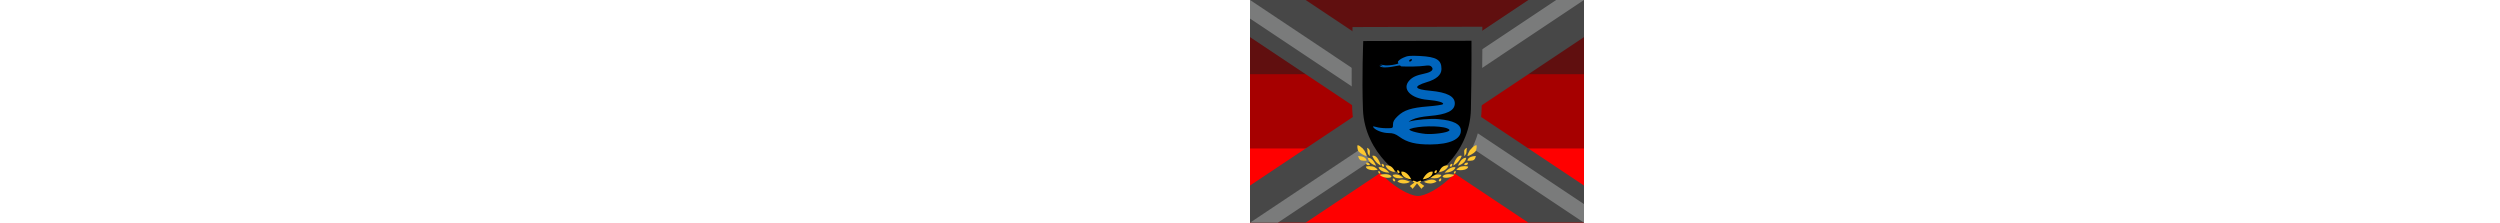 <svg id="flag" xmlns="http://www.w3.org/2000/svg" style="height: 222.667px;"><rect width="334" height="222.667" x="0" y="0" fill="rgb(96, 15, 15)"></rect><rect width="334" height="148.445" x="0" y="74.222" fill="rgb(166, 0, 0)"></rect><rect width="334" height="74.222" x="0" y="148.445" fill="rgb(255, 0, 0)"></rect><polygon points="55.667,0 0,0 0,37.111 278.333,222.667 334,222.667 334,185.556 55.667,0" fill="rgb(71, 71, 71)"></polygon><polygon points="278.333,0 334,0 334,37.111 55.667,222.667 0,222.667 0,185.556 278.333,0" fill="rgb(71, 71, 71)"></polygon><polygon points="0,0 167,111.334 139.167,111.334 0,18.556" fill="rgb(122, 123, 123)"></polygon><polygon points="167,111.334 167,92.778 306.167,0 334,0" fill="rgb(122, 123, 123)"></polygon><polygon points="167,111.334 167,129.889 27.833,222.667 0,222.667" fill="rgb(122, 123, 123)"></polygon><polygon points="167,111.334 194.833,111.334 334,204.111 334,222.667" fill="rgb(122, 123, 123)"></polygon><g transform="translate(167,111.334) rotate(0) scale(0.645)"><path d="m -99.913,-130.655 201.181,-0.547 c 0,0 0.411,60.801 -1.064,127.243 C 98.28,82.686 23.081,132.479 0.677,131.198 -25.446,129.725 -97.373,77.864 -100.427,-2.987 -102.678,-62.584 -99.913,-130.655 -99.913,-130.655 z" fill="rgb(71, 71, 71)"></path></g><g transform="translate(167,111.334) rotate(0) scale(0.538)"><path d="m -99.913,-130.655 201.181,-0.547 c 0,0 0.411,60.801 -1.064,127.243 C 98.28,82.686 23.081,132.479 0.677,131.198 -25.446,129.725 -97.373,77.864 -100.427,-2.987 -102.678,-62.584 -99.913,-130.655 -99.913,-130.655 z" fill="rgb(0, 0, 0)"></path></g><g transform="translate(167,100.2) rotate(0) scale(0.527)"><path d="m -26.467,-80.459 c -5.52,2.53 -9.89,6.21 -9.89,8.05 0,2.07 3.22,2.07 -0.92,3.45 -3.91,1.38 -14.49,3.22 -21.85,2.99 -2.53,0 -8.51,-1.61 -10.12,-1.61 -1.84,0.23 7.82,4.14 4.14,3.22 -5.06,-1.38 -8.05,-1.84 -4.14,0.69 2.99,1.84 9.66,1.84 19.09,0.69 3.68,-0.46 13.34,-2.53 16.79,-2.99 2.3,-0.23 2.3,1.84 3.68,1.84 12.42,0.69 34.5,0.23 44.16,-1.15 8.05,-1.15 11.04,-0.69 13.34,2.07 4.6,5.29 -0.23,9.89 -13.34,12.65 -16.1,3.45 -22.77,6.44 -28.98,13.11 -14.95,16.1 2.53,34.27 35.19,36.8 19.09,1.61 31.51,5.29 28.52,8.28 -1.15,1.15 -13.8,2.99 -28.29,4.14 -31.51,2.53 -45.54,6.9 -57.5,18.4 -6.67,6.44 -8.97,10.35 -8.97,15.64 0,7.36 0,7.36 -12.19,7.36 -6.44,0 -15.41,-0.92 -19.55,-2.3 -6.44,-1.61 -7.36,-1.61 -5.06,1.15 4.6,5.52 17.71,10.35 28.52,10.35 8.28,0 12.88,1.61 20.24,6.9 14.72,10.81 31.51,14.95 59.34,14.72 36.57,-0.23 57.5,-9.89 57.5,-26.22 0,-12.19 -13.8,-19.32 -42.55,-21.85 -14.49,-1.38 -43.01,0.92 -55.43,4.6 -2.3,0.69 0.23,-0.92 5.75,-3.68 6.67,-3.22 17.71,-5.52 32.66,-6.9 33.12,-2.76 48.07,-10.12 48.07,-23.92 0,-13.34 -14.72,-20.93 -46.23,-23.92 -31.05,-2.76 -33.35,-8.28 -7.13,-16.33 18.63,-5.52 28.06,-13.8 28.06,-25.07 0,-17.25 -9.43,-23 -40.94,-24.61 -19.09,-0.92 -23.69,-0.46 -31.97,3.45 z m 16.56,4.83 c -0.69,1.15 -2.53,2.3 -3.68,2.3 -1.38,0 -1.61,-1.15 -0.92,-2.3 0.69,-1.38 2.53,-2.3 3.68,-2.3 1.38,0 1.61,0.92 0.92,2.3 z m 66.47,128.8 c 4.37,1.61 5.98,3.22 4.6,4.6 -3.91,3.91 -29.21,7.36 -44.62,6.21 -17.02,-1.61 -35.42,-7.13 -29.9,-9.43 15.41,-5.98 55.89,-6.67 69.92,-1.38 z" fill="rgb(0, 101, 189)"></path></g><g transform="translate(167,167) rotate(0) scale(0.328)"><path d="M -180.281 -66.25 C -180.746 -66.25 -181.182 -66.168 -181.594 -66.031 C -181.628 -65.722 -181.955 -62.614 -181.688 -58.875 C -181.31 -53.606 -180.011 -49.668 -177.812 -47.156 C -175.401 -44.401 -171.269 -41.289 -166.188 -38.375 C -161.611 -35.751 -157.45 -33.924 -155.094 -33.531 C -155.021 -33.52 -154.948 -33.533 -154.875 -33.531 C -154.715 -33.531 -154.577 -33.565 -154.438 -33.625 C -154.287 -33.697 -154.112 -33.867 -154.031 -34.062 C -153.837 -34.533 -153.884 -35.053 -154.031 -35.844 C -154.288 -37.233 -154.939 -39.062 -156.062 -41.594 C -157.833 -45.581 -160.11 -49.681 -160.375 -50.156 L -160.406 -50.188 C -160.437 -50.227 -163.582 -54.199 -167.594 -58.156 C -169.919 -60.449 -172.113 -62.322 -174.094 -63.688 C -176.636 -65.439 -178.517 -66.221 -180.281 -66.25 z M 180.281 -66.25 C 178.622 -66.222 176.663 -65.415 174.156 -63.688 C 172.176 -62.322 170.013 -60.45 167.688 -58.156 C 163.677 -54.199 160.5 -50.227 160.469 -50.188 L 160.438 -50.156 C 160.213 -49.753 157.913 -45.622 156.125 -41.594 C 155.002 -39.066 154.383 -37.235 154.125 -35.844 C 153.978 -35.053 153.932 -34.533 154.125 -34.062 C 154.206 -33.867 154.35 -33.697 154.5 -33.625 C 154.628 -33.563 154.774 -33.531 154.938 -33.531 L 155.188 -33.531 C 157.543 -33.923 161.673 -35.751 166.25 -38.375 C 171.332 -41.289 175.464 -44.401 177.875 -47.156 C 180.073 -49.668 181.373 -53.606 181.75 -58.875 C 182.03 -62.797 181.656 -66.031 181.656 -66.031 L 181.656 -66.062 C 181.261 -66.194 180.827 -66.25 180.281 -66.25 z M -152.094 -58.5 C -152.064 -58.283 -151.702 -55.735 -151.344 -52.75 C -151.061 -50.397 -150.594 -46.141 -150.594 -44.125 C -150.594 -42.037 -149.136 -39.476 -147.562 -37.031 C -146.065 -34.701 -144.549 -32.834 -144.531 -32.812 C -144.524 -32.888 -143.781 -40.417 -143.781 -47.906 C -143.781 -55.383 -151.757 -58.377 -152.094 -58.5 z M 152.156 -58.5 C 151.817 -58.377 143.844 -55.383 143.844 -47.906 C 143.844 -40.422 144.586 -32.885 144.594 -32.812 C 144.608 -32.831 146.126 -34.702 147.625 -37.031 C 149.198 -39.475 150.656 -42.036 150.656 -44.125 C 150.656 -46.148 151.124 -50.399 151.406 -52.75 C 151.77 -55.774 152.135 -58.348 152.156 -58.5 z M -133.594 -34.562 C -135.338 -34.453 -136.466 -33.845 -136.469 -33.844 C -131.499 -21.974 -124.632 -14.623 -119.75 -10.531 C -114.51 -6.14 -110.318 -4.452 -110.281 -4.438 L -110.25 -4.438 C -113.804 -15.748 -117.98 -24.047 -122.656 -29.094 C -126.727 -33.487 -130.401 -34.495 -132.812 -34.562 C -132.97 -34.566 -133.131 -34.562 -133.281 -34.562 C -133.384 -34.562 -133.493 -34.569 -133.594 -34.562 z M 132.844 -34.562 C 130.48 -34.496 126.82 -33.487 122.75 -29.094 C 118.074 -24.047 113.893 -15.764 110.344 -4.469 L 110.344 -4.406 L 110.375 -4.438 C 110.416 -4.455 114.605 -6.109 119.844 -10.5 C 124.727 -14.591 131.589 -21.974 136.562 -33.844 C 136.458 -33.899 135.326 -34.459 133.656 -34.562 C 133.556 -34.569 133.479 -34.562 133.375 -34.562 C 133.224 -34.562 133.05 -34.569 132.844 -34.562 z M -179.312 -33.562 C -179.309 -33.532 -178.899 -30.497 -177.5 -27.312 C -176.215 -24.389 -173.794 -20.718 -169.5 -19.938 C -165.17 -19.151 -161.036 -19 -158.344 -19 C -155.513 -19.001 -153.645 -19.188 -153.625 -19.188 C -153.634 -19.404 -153.794 -22.804 -156.812 -26.094 C -159.736 -29.28 -165.999 -33.172 -179.281 -33.562 L -179.312 -33.562 z M 179.375 -33.562 C 166.091 -33.172 159.829 -29.281 156.906 -26.094 C 153.804 -22.711 153.689 -19.209 153.688 -19.188 C 153.706 -19.186 155.587 -19 158.438 -19 C 161.137 -19 165.232 -19.168 169.562 -19.938 C 173.857 -20.718 176.308 -24.387 177.594 -27.312 C 178.993 -30.497 179.373 -33.517 179.375 -33.531 L 179.375 -33.562 z M -148.531 -28.125 C -149.293 -28.096 -149.811 -27.969 -149.812 -27.969 L -149.844 -27.969 C -149.017 -18.589 -142.232 -12.538 -136.688 -9.125 C -130.697 -5.436 -124.814 -3.929 -124.719 -3.906 C -129.029 -13.636 -133.843 -20.551 -139.062 -24.531 C -143.163 -27.649 -146.563 -28.125 -148.219 -28.125 C -148.336 -28.125 -148.426 -28.129 -148.531 -28.125 z M 147.906 -28.125 C 145.953 -28.043 142.848 -27.34 139.156 -24.531 C 133.939 -20.563 129.086 -13.635 124.781 -3.906 C 124.911 -3.936 130.77 -5.455 136.75 -9.125 C 142.294 -12.537 149.079 -18.57 149.906 -27.938 L 149.906 -27.969 C 149.886 -27.975 149.38 -28.096 148.625 -28.125 C 148.502 -28.129 148.386 -28.125 148.25 -28.125 C 148.139 -28.125 148.028 -28.13 147.906 -28.125 z M -152.781 -13.312 C -153.574 -13.302 -154.407 -13.195 -155.188 -13 L -155.188 -12.969 C -155.19 -12.951 -155.423 -11.099 -154.625 -9.25 C -154.139 -8.125 -152.508 -5.531 -147.688 -5.531 C -145.857 -5.531 -144.676 -5.94 -144.156 -6.75 C -143.509 -7.777 -144.276 -9.09 -144.531 -9.469 C -145.817 -11.381 -148.826 -13.312 -152.625 -13.312 L -152.781 -13.312 z M 152.688 -13.312 C 148.888 -13.312 145.911 -11.381 144.625 -9.469 C 144.369 -9.09 143.573 -7.776 144.219 -6.75 C 144.729 -5.94 145.919 -5.531 147.75 -5.531 C 152.57 -5.531 154.229 -8.13 154.719 -9.25 C 155.521 -11.107 155.254 -12.943 155.25 -12.969 L 155.25 -13 C 154.478 -13.193 153.67 -13.3 152.875 -13.312 L 152.688 -13.312 z M -106 -9.625 C -106.5 -9.613 -107.037 -9.502 -107.562 -9.281 C -107.576 -9.098 -107.725 -7.109 -107.219 -5.094 C -106.903 -3.829 -106.42 -2.878 -105.781 -2.188 C -105.004 -1.347 -103.894 -0.875 -102.625 -0.875 C -101.535 -0.875 -100.623 -1.41 -100.312 -2.25 C -100.005 -3.076 -100.063 -4.093 -100.531 -5.281 C -101.382 -7.44 -103.369 -9.625 -105.875 -9.625 L -106 -9.625 z M 105.625 -9.625 C 103.282 -9.436 101.423 -7.305 100.625 -5.281 C 100.156 -4.094 100.067 -3.076 100.375 -2.25 C 100.686 -1.412 101.594 -0.875 102.688 -0.875 C 103.957 -0.875 105.095 -1.337 105.875 -2.188 C 106.514 -2.878 106.964 -3.828 107.281 -5.094 C 107.809 -7.197 107.625 -9.274 107.625 -9.281 C 107.108 -9.5 106.567 -9.613 106.062 -9.625 L 105.75 -9.625 C 105.703 -9.625 105.67 -9.629 105.625 -9.625 z M -91.938 -4.906 C -94.267 -4.847 -95.821 -4.444 -95.844 -4.438 C -95.791 -4.245 -94.596 -0.113 -90.625 4.312 C -86.837 8.534 -79.661 13.947 -67 15.875 C -72.921 -1.887 -84.507 -4.767 -90.875 -4.906 C -91.063 -4.911 -91.225 -4.906 -91.406 -4.906 C -91.585 -4.906 -91.769 -4.911 -91.938 -4.906 z M 90.938 -4.906 C 84.57 -4.767 73.016 -1.893 67.094 15.875 C 79.734 13.951 86.922 8.529 90.719 4.312 C 94.766 -0.197 95.896 -4.402 95.906 -4.438 C 95.891 -4.442 94.36 -4.847 92.031 -4.906 C 91.86 -4.911 91.68 -4.906 91.5 -4.906 C 91.319 -4.906 91.126 -4.911 90.938 -4.906 z M -145.219 -2.594 C -151.283 -2.501 -155.671 -1.254 -155.688 -1.25 L -155.719 -1.25 C -155.728 -1.176 -155.773 -0.744 -155.688 -0.188 C -155.6 0.395 -155.348 1.304 -154.656 2.344 C -153.438 4.176 -150.598 6.717 -143.969 8.375 C -140.181 9.322 -136.149 9.812 -132 9.812 C -124.96 9.812 -119.966 8.385 -119.906 8.375 L -119.875 8.375 C -119.928 8.295 -125.401 0.357 -135.938 -1.75 C -138.694 -2.301 -141.573 -2.594 -144.5 -2.594 C -144.745 -2.594 -144.98 -2.598 -145.219 -2.594 z M 144.594 -2.594 C 141.668 -2.594 138.786 -2.301 136.031 -1.75 C 125.495 0.357 120.014 8.309 119.969 8.375 C 120.019 8.39 125.05 9.812 132.094 9.812 C 136.244 9.812 140.292 9.325 144.062 8.375 C 150.69 6.718 153.531 4.176 154.75 2.344 C 155.441 1.304 155.692 0.394 155.781 -0.188 C 155.868 -0.764 155.81 -1.219 155.812 -1.219 L 155.781 -1.25 C 155.737 -1.263 151.376 -2.501 145.312 -2.594 C 145.073 -2.598 144.838 -2.594 144.594 -2.594 z M -113.312 0.312 C -115.709 0.359 -117.216 0.906 -117.219 0.906 C -117.177 1.095 -116.941 2.07 -116.312 3.344 C -115.647 4.693 -114.391 6.723 -112.094 8.781 C -108.014 12.437 -99.831 16.915 -84.094 17.469 C -96.835 2.545 -107.662 0.312 -112.969 0.312 L -113.312 0.312 z M 112.281 0.312 C 107.084 0.503 96.547 2.99 84.188 17.469 C 99.902 16.911 108.078 12.435 112.156 8.781 C 114.454 6.723 115.74 4.693 116.406 3.344 C 117.095 1.946 117.311 0.906 117.312 0.906 C 117.165 0.854 115.696 0.358 113.375 0.312 C 113.177 0.309 112.962 0.312 112.75 0.312 C 112.6 0.312 112.436 0.307 112.281 0.312 z M -58.969 9.875 C -59.469 9.887 -60.005 9.998 -60.531 10.219 C -60.545 10.411 -60.691 12.419 -60.188 14.438 C -59.88 15.669 -59.399 16.607 -58.75 17.312 C -57.959 18.172 -56.847 18.656 -55.594 18.656 C -54.504 18.656 -53.55 18.101 -53.25 17.281 C -52.95 16.473 -53.05 15.446 -53.531 14.219 C -54.379 12.06 -56.333 9.875 -58.844 9.875 L -58.969 9.875 z M 58.594 9.875 C 56.248 10.063 54.39 12.196 53.594 14.219 C 53.113 15.446 53.013 16.472 53.312 17.281 C 53.618 18.106 54.559 18.656 55.656 18.656 C 56.906 18.656 58.054 18.172 58.844 17.312 C 59.493 16.607 59.941 15.668 60.25 14.438 C 60.778 12.325 60.594 10.224 60.594 10.219 C 60.075 10 59.535 9.887 59.031 9.875 L 58.719 9.875 C 58.672 9.875 58.639 9.871 58.594 9.875 z M -116.781 12.312 C -117.227 12.323 -117.636 12.422 -118 12.594 L -118 12.625 C -118.001 12.643 -118.106 14.433 -117.688 16.281 C -117.438 17.387 -117.1 18.198 -116.594 18.812 C -115.982 19.553 -115.088 19.969 -114.125 19.969 C -113.205 19.969 -112.513 19.34 -112.312 18.75 C -112.069 18.007 -112.135 17.155 -112.5 16.125 C -112.855 15.125 -113.454 14.174 -114.188 13.469 C -114.737 12.941 -115.624 12.312 -116.781 12.312 z M 116.375 12.312 C 115.472 12.44 114.731 13.006 114.25 13.469 C 113.516 14.175 112.918 15.125 112.562 16.125 C 112.197 17.155 112.162 18.007 112.406 18.75 C 112.604 19.356 113.269 19.969 114.188 19.969 C 115.147 19.969 116.078 19.543 116.688 18.812 C 117.192 18.198 117.531 17.387 117.781 16.281 C 118.192 14.466 118.07 12.693 118.062 12.594 C 117.703 12.423 117.306 12.326 116.781 12.312 C 116.646 12.312 116.504 12.294 116.375 12.312 z M -45.094 13.938 C -46.691 13.945 -47.745 14.25 -47.75 14.25 C -47.757 14.298 -48.448 19.07 -45.125 24.219 C -42.009 29.047 -34.64 35.302 -17.281 37.781 C -28.649 16.262 -40.476 13.938 -45.094 13.938 z M 45.094 13.938 C 40.543 13.938 28.715 16.257 17.344 37.781 L 17.375 37.781 C 34.734 35.302 42.072 29.047 45.188 24.219 C 48.511 19.07 47.844 14.287 47.844 14.281 L 47.812 14.25 C 47.629 14.202 46.628 13.944 45.094 13.938 z M -97.031 21.781 C -97.527 21.781 -98.012 21.8 -98.5 21.812 C -106.681 22.012 -113.961 23.857 -114.031 23.875 C -107.331 30.574 -96.601 32.969 -88.781 32.969 L -88.781 33 L -88.156 32.969 C -83.903 32.901 -80.902 32.24 -79.219 30.969 C -78.423 30.369 -78.022 29.558 -78.156 28.812 C -78.316 27.919 -79.039 27.01 -80.344 26.031 C -84.082 23.228 -89.699 21.781 -97.031 21.781 z M 96.125 21.812 C 89.272 21.93 84.001 23.358 80.438 26.031 C 79.132 27.009 78.411 27.919 78.25 28.812 C 78.116 29.558 78.517 30.368 79.312 30.969 C 80.995 32.24 83.998 32.902 88.25 32.969 L 88.844 32.969 C 96.664 32.969 107.403 30.597 114.094 23.906 L 114.094 23.875 C 114.022 23.857 106.775 22.011 98.594 21.812 C 98.221 21.803 97.819 21.812 97.438 21.812 C 96.996 21.812 96.564 21.805 96.125 21.812 z M -65 22.719 C -65.405 22.72 -65.773 22.732 -66.156 22.75 C -70.689 22.962 -73.742 24.316 -73.938 24.406 C -73.921 24.573 -73.814 25.424 -73.344 26.438 C -72.842 27.52 -71.794 29.113 -69.656 30.562 C -65.936 33.087 -60.291 34.343 -52.875 34.344 C -49.425 34.344 -45.544 34.05 -41.344 33.5 C -50.542 24.59 -59.268 22.719 -65 22.719 z M 63.906 22.719 C 58.223 22.957 50.032 25.143 41.406 33.5 C 45.597 34.059 49.483 34.343 52.938 34.344 C 60.352 34.344 65.999 33.086 69.719 30.562 C 71.857 29.113 72.904 27.52 73.406 26.438 C 73.896 25.384 73.99 24.507 74 24.406 C 73.793 24.313 70.775 22.962 66.25 22.75 C 65.867 22.733 65.476 22.72 65.031 22.719 C 64.675 22.719 64.285 22.703 63.906 22.719 z M -72.344 35 C -72.844 35.012 -73.38 35.123 -73.906 35.344 C -73.92 35.536 -74.067 37.544 -73.562 39.562 C -73.254 40.794 -72.774 41.763 -72.125 42.469 C -71.334 43.328 -70.222 43.781 -68.969 43.781 C -67.869 43.781 -66.925 43.216 -66.625 42.406 C -66.325 41.598 -66.425 40.571 -66.906 39.344 C -67.754 37.185 -69.739 35 -72.25 35 L -72.344 35 z M 71.969 35 C 69.623 35.188 67.765 37.321 66.969 39.344 C 66.488 40.571 66.388 41.597 66.688 42.406 C 66.993 43.231 67.934 43.781 69.031 43.781 C 70.291 43.781 71.429 43.329 72.219 42.469 C 72.868 41.763 73.316 40.794 73.625 39.562 C 74.153 37.45 73.969 35.38 73.969 35.375 L 73.969 35.344 C 73.45 35.125 72.91 35.012 72.406 35 L 72.094 35 C 72.047 35 72.014 34.996 71.969 35 z M -45.531 38.469 C -51.189 38.491 -54.684 40.2 -56.625 41.625 C -58.663 43.12 -59.5 44.719 -59.5 44.719 C -53.076 48.412 -46.371 50.28 -39.594 50.281 C -28.784 50.281 -21.351 45.462 -21.031 45.25 C -30.503 40.757 -38.705 38.469 -45.406 38.469 L -45.531 38.469 z M 44.188 38.469 C 37.729 38.737 29.972 41.038 21.094 45.25 C 21.336 45.412 28.787 50.281 39.688 50.281 L 39.688 50.312 C 46.468 50.312 53.142 48.419 59.562 44.719 C 59.481 44.569 58.635 43.054 56.688 41.625 C 54.745 40.201 51.251 38.491 45.594 38.469 L 45.469 38.469 C 45.05 38.469 44.618 38.451 44.188 38.469 z M -10.375 41.281 L -13.406 44.688 L -7.719 47.344 L -22.062 57.906 C -22.043 57.924 -19.985 59.639 -17.938 61.5 C -17.026 62.33 -15.874 63.395 -15.062 64.281 C -14.688 64.69 -14.382 65.111 -14.156 65.438 C -14.018 65.638 -13.918 65.803 -13.875 65.906 L -14.781 65.344 L -15.75 66.094 L -13.75 66.281 L -13.625 66.281 C -13.511 66.226 -13.477 66.189 -13.344 66.062 L -13.219 65.969 C -12.895 65.673 -12.347 65.133 -11.625 64.312 C -10.294 62.8 -8.508 60.582 -6.938 58.625 C -3.825 54.746 -1.235 51.413 -0.75 50.781 L 0.031 49.75 L 0.812 50.781 C 1.298 51.411 3.885 54.742 7 58.625 C 8.571 60.582 10.355 62.8 11.688 64.312 C 12.409 65.133 12.957 65.672 13.281 65.969 L 13.406 66.062 C 13.535 66.186 13.57 66.227 13.75 66.312 L 13.844 66.281 L 15.812 66.094 L 14.844 65.344 L 13.969 65.906 C 14.006 65.818 14.081 65.638 14.219 65.438 C 14.444 65.111 14.75 64.689 15.125 64.281 C 15.938 63.394 17.118 62.33 18.031 61.5 C 20.078 59.639 22.127 57.93 22.156 57.906 L 7.812 47.344 L 13.469 44.688 L 10.438 41.281 L 0.031 45.75 L -10.375 41.281 z" fill="rgb(253, 200, 47)"></path></g></svg>